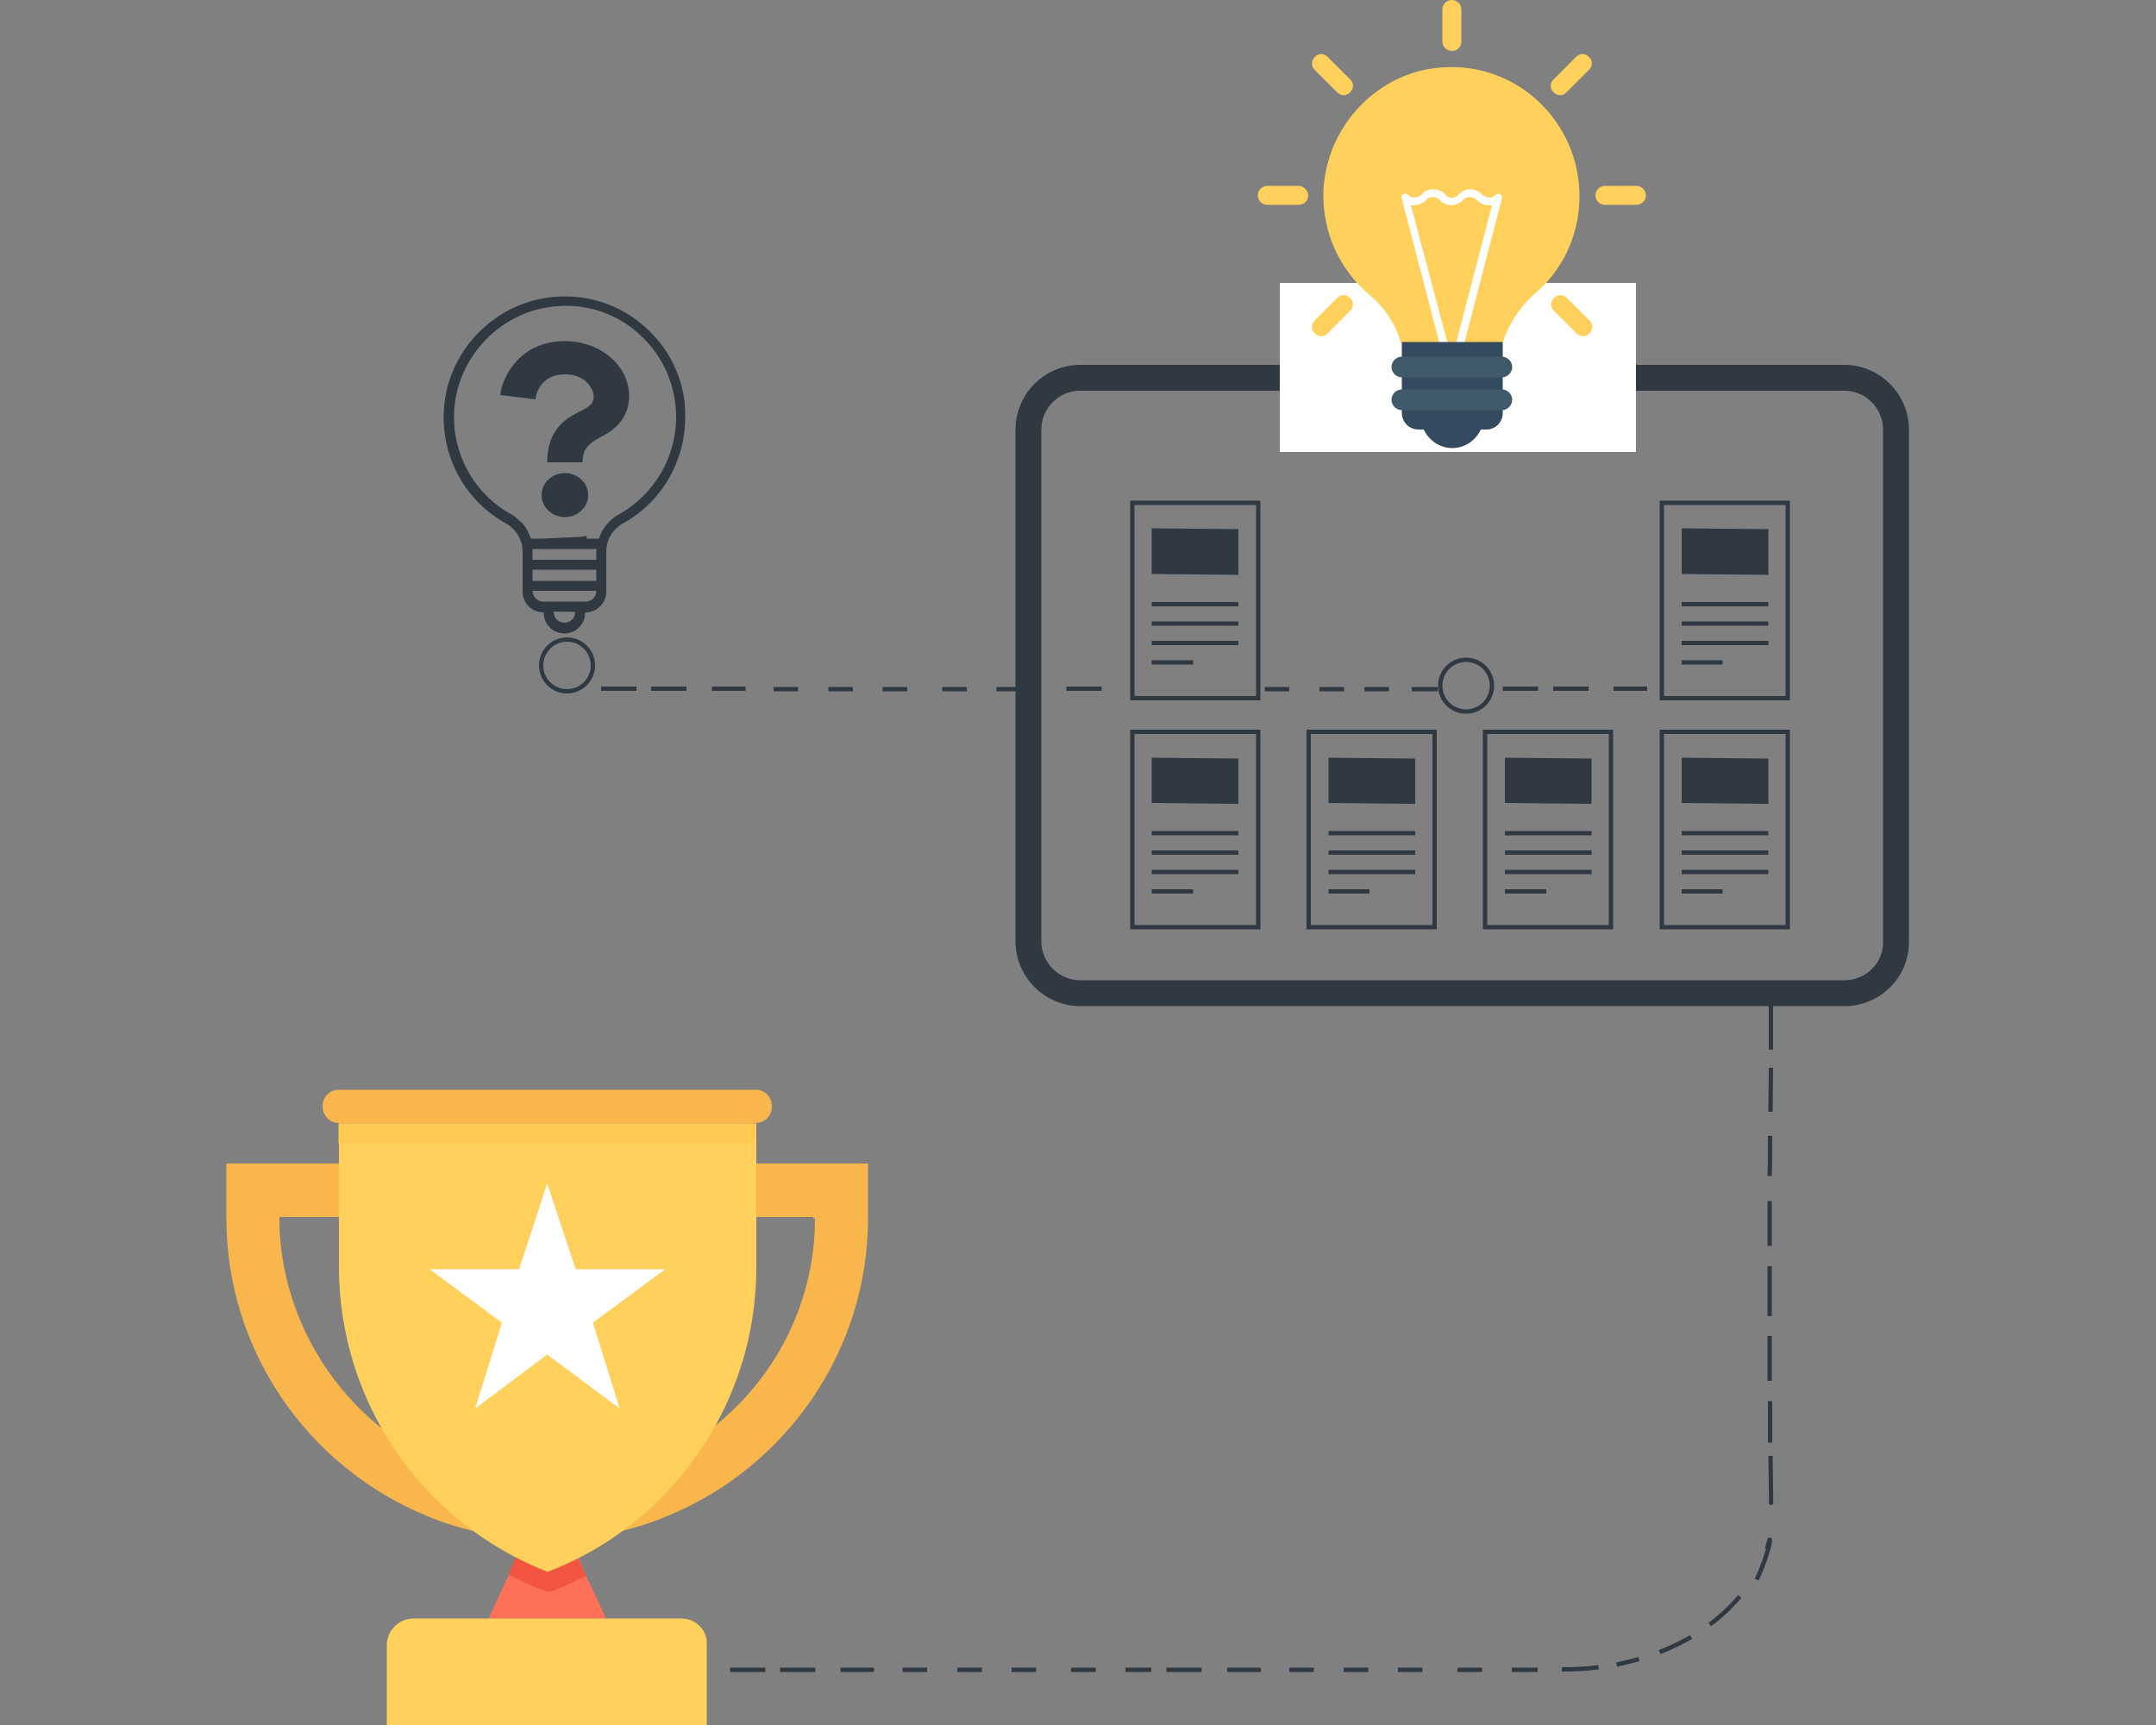 <?xml version="1.0" encoding="utf-8"?>
<!-- Generator: Adobe Illustrator 21.0.0, SVG Export Plug-In . SVG Version: 6.00 Build 0)  -->
<svg version="1.1" id="Layer_1" xmlns="http://www.w3.org/2000/svg" xmlns:xlink="http://www.w3.org/1999/xlink" x="0px" y="0px"
	 viewBox="0 0 500 400" style="enable-background:new 0 0 500 400;" xml:space="preserve">
<rect x="0" y="0" width="500" height="400" fill="#808080" stroke="none"/>
<style type="text/css">
	.st0{fill:#FF7058;}
	.st1{fill:#FFD15C;}
	.st2{fill:#F1543F;}
	.st3{fill:#F8B64C;}
	.st4{fill:#FFFFFF;}
	.st5{fill:#FFC952;}
	.st6{fill:#303842;}
	.st7{fill:none;stroke:#303842;stroke-miterlimit:10;}
	.st8{fill:none;stroke:#303842;stroke-width:6;stroke-miterlimit:10;}
	.st9{fill:#344A5E;}
	.st10{fill:#415A6B;}
</style>
<g>
	<polygon class="st0" points="140.6,375.3 113.3,375.3 117.9,365.4 122,356 131.9,356 135.9,365.4 	"/>
	<path class="st1" d="M158,375.3H95.9c-3.4,0-6.2,2.8-6.2,6.2v20.2h74.2v-20.2C164.2,378.1,161.4,375.3,158,375.3z"/>
	<path class="st2" d="M135.9,365.4c-2.5,1.2-5,2.5-7.4,3.4l-1.6,0.3l-1.6-0.6c-2.5-0.9-5-2.2-7.4-3.4l4-9.3h9.6L135.9,365.4z"/>
	<g>
		<path class="st3" d="M52.5,269.8v12.7c0,31,19.2,57.7,46.2,68.9c8.7,3.7,18.3,5.6,28.2,5.6s19.6-1.9,28.2-5.6
			c27-11.2,46.2-37.9,46.2-68.9v-12.7H52.5z M189,282.5c0,14.9-5.3,28.6-14.3,39.4c-11.5,13.7-28.6,22.7-47.8,22.7
			s-36.3-8.7-47.8-22.7c-8.7-10.6-14.3-24.5-14.3-39.4v-0.3h123.8v0.3H189L189,282.5z"/>
		<path class="st3" d="M175.4,252.7H78.5c-2.2,0-3.7,1.9-3.7,3.7c0,2.2,1.6,4,3.7,4h96.8c2.2,0,3.7-1.9,3.7-3.7
			C179.1,254.6,177.5,252.7,175.4,252.7z"/>
	</g>
	<path class="st1" d="M175.4,260.5V294c0,31-19.2,59.3-48.4,70.5c-29.2-11.5-48.4-39.4-48.4-70.8v-33.2H175.4z"/>
	<polygon class="st4" points="126.9,274.4 133.5,294.3 154.3,294.3 137.5,306.7 143.7,326.6 126.9,314.1 110.2,326.6 116.4,306.7 
		99.6,294.3 120.4,294.3 	"/>
	<rect x="78.5" y="260.5" class="st5" width="96.5" height="4.7"/>
</g>
<g>
	<g>
		<path class="st6" d="M156.6,85.4c-1.5-3.5-3.7-6.5-6.5-9.1c-5.7-5.4-13.2-8-21-7.5c-14.3,0.9-25.8,12.8-26.2,27.1
			c-0.3,10.6,5.2,20.4,14.5,25.5c2.3,1.3,3.8,3.8,3.8,6.5v9.3c0,2.7,2.2,4.8,4.8,4.8h0.1v0.1c0,2.7,2.2,4.8,4.8,4.8
			c2.7,0,4.8-2.2,4.8-4.8v-0.1h0.1c2.7,0,4.8-2.2,4.8-4.8v-9.3c0-2.7,1.5-5.2,3.8-6.5c9-4.9,14.5-14.4,14.5-24.6
			C159,92.8,158.2,88.9,156.6,85.4z M133.4,141.9c0,1.4-1.1,2.5-2.5,2.5c-1.4,0-2.5-1.1-2.5-2.5v-0.1L133.4,141.9L133.4,141.9z
			 M138.3,137c0,1.4-1.1,2.5-2.5,2.5H126c-1.4,0-2.5-1.1-2.5-2.5V137L138.3,137L138.3,137z M138.3,134.7h-14.8v-2.6h14.8V134.7z
			 M138.3,127.7v2.1h-14.8v-2c0-0.2,0-0.4,0-0.5h3.8l0,0c0,0,0,0,0,0h7.3c0,0,0,0,0,0c0,0,0,0,0,0h3.8
			C138.3,127.4,138.3,127.6,138.3,127.7z M133.7,124.9h-5.5 M125.8,124.9h-2.7c-0.2-0.7-0.6-1.4-0.9-2.1c-0.4-0.7-0.1-0.2-0.9-1.3
			c-0.7-0.6-1.2-1.1-1.9-1.7c-0.3-0.2-0.5-0.4-0.8-0.5c-8.5-4.7-13.6-13.7-13.3-23.4c0.4-13.1,11-24.1,24.1-24.9
			c0.6,0,1.1-0.1,1.7-0.1c6.6,0,12.8,2.4,17.6,7c5.2,4.9,8.1,11.6,8.1,18.8c0,9.4-5.1,18-13.3,22.6c-2.2,1.2-3.9,3.3-4.6,5.6H136
			l0.1-0.6c-0.6,0.1-1.3,0.2-2,0.2"/>
	</g>
	<path class="st6" d="M135.1,107.2h-8.2c0-7.6,4.4-10.2,7.4-11.7c1.1-0.5,1.9-1,2.5-1.5c1.4-1.3,0.8-3.1,0.5-3.6
		c-0.8-1.8-2.7-3.6-6.3-3.6c-5.7,0-6.8,4.8-6.8,5.8l-8.2-1c0.5-4.3,4.6-12.5,15-12.5c6.3,0,11.7,3.3,13.9,8.1
		c1.9,4.3,1.1,8.9-2.2,11.9c-1.4,1.3-3,2-4.4,2.8C135.9,103.4,135.1,104.7,135.1,107.2z"/>
	<path class="st6" d="M136.4,114.8c0,2.8-2.4,5.1-5.4,5.1s-5.4-2.3-5.4-5.1s2.4-5.1,5.4-5.1S136.4,112,136.4,114.8z"/>
</g>
<circle class="st7" cx="131.5" cy="154.3" r="6"/>
<g>
	<path class="st7" d="M350.6,387.2c5.1,0,0.9,0,6,0"/>
	<path class="st7" d="M338,387.2c1.9,0,3.8,0,5.7,0"/>
	<path class="st7" d="M324.2,387.2c1.9,0,3.8,0,5.7,0"/>
	<path class="st7" d="M311.6,387.2c1.9,0,3.8,0,5.7,0"/>
	<path class="st7" d="M299,387.2c1.9,0,3.8,0,5.7,0"/>
	<path class="st7" d="M284.6,387.2c2.6,0,5.2,0,7.8,0"/>
	<path class="st7" d="M270.5,387.2c2.7,0,5.5,0,8.2,0"/>
</g>
<g>
	<path class="st7" d="M261,387.2c5.1,0,0.9,0,6,0"/>
	<path class="st7" d="M248.4,387.2c1.9,0,3.8,0,5.7,0"/>
	<path class="st7" d="M234.6,387.2c1.9,0,3.8,0,5.7,0"/>
	<path class="st7" d="M222,387.2c1.9,0,3.8,0,5.7,0"/>
	<path class="st7" d="M209.3,387.2c1.9,0,3.8,0,5.7,0"/>
	<path class="st7" d="M194.9,387.2c2.6,0,5.2,0,7.8,0"/>
	<path class="st7" d="M180.9,387.2c2.7,0,5.5,0,8.2,0"/>
	<path class="st7" d="M169.3,387.2c2.7,0,5.5,0,8.2,0"/>
</g>
<g>
	<path class="st7" d="M231.1,159.8c5.1,0,0.9,0,6,0"/>
	<path class="st7" d="M218.5,159.8c1.9,0,3.8,0,5.7,0"/>
	<path class="st7" d="M204.7,159.8c1.9,0,3.8,0,5.7,0"/>
	<path class="st7" d="M192.1,159.8c1.9,0,3.8,0,5.7,0"/>
	<path class="st7" d="M179.4,159.8c1.9,0,3.8,0,5.7,0"/>
	<path class="st7" d="M165.1,159.7c2.6,0,5.2,0,7.8,0"/>
	<path class="st7" d="M151,159.7c2.7,0,5.5,0,8.2,0"/>
	<path class="st7" d="M139.4,159.7c2.7,0,5.5,0,8.2,0"/>
</g>
<path class="st8" d="M427.8,230.3H250.5c-6.6,0-12-5.4-12-12V99.6c0-6.6,5.4-12,12-12h177.2c6.6,0,12,5.4,12,12v118.8
	C439.8,224.9,434.4,230.3,427.8,230.3z"/>
<g>
	<path class="st7" d="M410.6,337.6c0.1,8.5,0.2,12,0.1,10.6"/>
	<path class="st7" d="M410.5,324.9c0,3.2,0,6.4,0,9.6"/>
	<path class="st7" d="M410.4,309.8c0,3.5,0,7,0,10.4"/>
	<path class="st7" d="M410.4,293.6c0,3.9,0,7.7,0,11.6"/>
	<path class="st7" d="M410.4,278.5c0,3.5,0,7,0,10.4"/>
	<path class="st7" d="M410.5,263.4c0,3.1,0,6.2-0.1,9.3"/>
	<path class="st7" d="M410.7,247.6c0,3.4-0.1,6.8-0.1,10.2"/>
	<path class="st7" d="M410.7,232c0,3.8,0,7.6,0,11.4"/>
</g>
<g>
	<path class="st7" d="M403.5,370.2c-2.1,2.4-4.4,4.6-7,6.5"/>
	<path class="st7" d="M370.7,386.6c-2.8,0.4-5.7,0.5-8.5,0.5"/>
	<path class="st7" d="M380.1,384.7c-1.7,0.5-3.5,0.9-5.2,1.3"/>
	<path class="st7" d="M392.2,379.6c-2.3,1.3-4.8,2.5-7.3,3.5"/>
	<path class="st7" d="M409.8,359.2c1.1-5.1,1.2-0.7-2.4,7.1"/>
</g>
<rect x="296.8" y="65.6" class="st4" width="82.6" height="39.2"/>
<g>
	<path class="st1" d="M348.5,79.5c1.3-4.3,3.9-8.2,7.3-11.3c6.5-5.4,10.5-13.6,10.5-22.7c0-16.9-14-30.8-31.2-29.9
		c-15.3,0.6-27.7,13.6-28.2,29c-0.2,9.5,3.9,18,10.5,23.6c3.7,3,6.2,6.9,7.5,11.3H348.5L348.5,79.5z"/>
	<path class="st4" d="M333.9,79.9h1.9l-8.6-32.3c0.2,0,0.4,0,0.6,0c1.1,0,2.2-0.4,3-1.3c0.4-0.4,0.9-0.6,1.5-0.6
		c0.6,0,1.1,0.2,1.5,0.6c1.5,1.7,4.1,1.7,5.6,0c0.4-0.4,0.9-0.6,1.5-0.6c0.4,0,1.1,0.2,1.5,0.6c0.9,0.9,1.7,1.3,3,1.3
		c0.2,0,0.4,0,0.6,0l-8.4,32.3h1.9l8.8-33.8c0-0.4,0-0.9-0.4-1.1c-0.4-0.2-0.9,0-1.1,0.2c-0.4,0.4-0.9,0.6-1.3,0.6
		c-0.6,0-1.1-0.2-1.7-0.6c-0.9-0.9-1.7-1.3-2.8-1.3s-1.9,0.4-2.8,1.3c-0.9,0.9-2.2,0.9-3,0c-0.6-0.9-1.7-1.3-2.8-1.3l0,0
		c-1.1,0-2.2,0.4-2.8,1.3c-0.4,0.4-1.1,0.6-1.7,0.6c-0.4,0-1.1-0.2-1.3-0.6c-0.2-0.2-0.6-0.4-1.1-0.2c-0.4,0.2-0.6,0.6-0.4,1.1
		L333.9,79.9z"/>
	<g>
		<path class="st9" d="M330.1,99.4c1.1,2.6,3.7,4.5,6.7,4.5s5.6-1.9,6.7-4.5H330.1z"/>
		<path class="st9" d="M344.7,99.6H329c-2.2,0-3.9-1.7-3.9-3.9V79.3h23.4v16.5C348.5,97.9,346.8,99.6,344.7,99.6z"/>
	</g>
	<g>
		<path class="st10" d="M348.3,87.5h-23.2c-1.3,0-2.4-1.1-2.4-2.4l0,0c0-1.3,1.1-2.4,2.4-2.4h23.2c1.3,0,2.4,1.1,2.4,2.4l0,0
			C350.7,86.4,349.6,87.5,348.3,87.5z"/>
		<path class="st10" d="M348.3,95.1h-23.2c-1.3,0-2.4-1.1-2.4-2.4l0,0c0-1.3,1.1-2.4,2.4-2.4h23.2c1.3,0,2.4,1.1,2.4,2.4l0,0
			C350.7,94,349.6,95.1,348.3,95.1z"/>
	</g>
	<g>
		<path class="st1" d="M336.7,0c-1.1,0-2.2,0.9-2.2,2.2v7.4c0,1.1,0.9,2.2,2.2,2.2c1.3,0,2.2-0.9,2.2-2.2V2.2
			C338.9,0.9,337.8,0,336.7,0z"/>
		<path class="st1" d="M307.9,13.2c-0.9-0.9-2.2-0.9-3,0s-0.9,2.2,0,3l5.2,5.2c0.9,0.9,2.2,0.9,3,0c0.9-0.9,0.9-2.2,0-3L307.9,13.2z
			"/>
		<path class="st1" d="M301.2,43.1h-7.3c-1.1,0-2.2,0.9-2.2,2.2l0,0c0,1.1,0.9,2.2,2.2,2.2h7.3c1.1,0,2.2-0.9,2.2-2.2l0,0
			C303.4,44.2,302.3,43.1,301.2,43.1z"/>
		<path class="st1" d="M310.1,69.1l-5.2,5.2c-0.9,0.9-0.9,2.2,0,3c0.9,0.9,2.2,0.9,3,0l5.2-5.2c0.9-0.9,0.9-2.2,0-3
			C312.2,68.2,310.9,68.2,310.1,69.1z"/>
		<path class="st1" d="M363.4,69.1c-0.9-0.9-2.2-0.9-3,0c-0.9,0.9-0.9,2.2,0,3l5.2,5.2c0.9,0.9,2.2,0.9,3,0c0.9-0.9,0.9-2.2,0-3
			L363.4,69.1z"/>
		<path class="st1" d="M379.5,43.1h-7.3c-1.1,0-2.2,0.9-2.2,2.2l0,0c0,1.1,0.9,2.2,2.2,2.2h7.3c1.1,0,2.2-0.9,2.2-2.2l0,0
			C381.7,44.2,380.8,43.1,379.5,43.1z"/>
		<path class="st1" d="M365.5,13.2l-5.2,5.2c-0.9,0.9-0.9,2.2,0,3c0.9,0.9,2.2,0.9,3,0l5.2-5.2c0.9-0.9,0.9-2.2,0-3
			C367.7,12.3,366.4,12.3,365.5,13.2z"/>
	</g>
</g>
<g>
	<g>
		<rect x="385.4" y="169.7" class="st7" width="29.2" height="45.3"/>
		<polygon class="st6" points="410.1,186.4 390,186.2 390,175.7 410.1,175.9 		"/>
		<line class="st7" x1="390" y1="193.2" x2="410.1" y2="193.2"/>
		<line class="st7" x1="390" y1="197.7" x2="410.1" y2="197.7"/>
		<line class="st7" x1="390" y1="202.2" x2="410.1" y2="202.2"/>
		<line class="st7" x1="390" y1="206.7" x2="399.5" y2="206.7"/>
		<path class="st7" d="M407.8,198.2"/>
		<path class="st7" d="M390,198.2"/>
		<path class="st7" d="M407.8,194.9"/>
		<path class="st7" d="M390,194.9"/>
	</g>
	<g>
		<rect x="344.4" y="169.7" class="st7" width="29.2" height="45.3"/>
		<polygon class="st6" points="369.1,186.4 349,186.2 349,175.7 369.1,175.9 		"/>
		<line class="st7" x1="349" y1="193.2" x2="369.1" y2="193.2"/>
		<line class="st7" x1="349" y1="197.7" x2="369.1" y2="197.7"/>
		<line class="st7" x1="349" y1="202.2" x2="369.1" y2="202.2"/>
		<line class="st7" x1="349" y1="206.7" x2="358.6" y2="206.7"/>
		<path class="st7" d="M366.9,198.2"/>
		<path class="st7" d="M349,198.2"/>
		<path class="st7" d="M366.9,194.9"/>
		<path class="st7" d="M349,194.9"/>
	</g>
	<g>
		<rect x="303.5" y="169.7" class="st7" width="29.2" height="45.3"/>
		<polygon class="st6" points="328.2,186.4 308.1,186.2 308.1,175.7 328.2,175.9 		"/>
		<line class="st7" x1="308.1" y1="193.2" x2="328.2" y2="193.2"/>
		<line class="st7" x1="308.1" y1="197.7" x2="328.2" y2="197.7"/>
		<line class="st7" x1="308.1" y1="202.2" x2="328.2" y2="202.2"/>
		<line class="st7" x1="308.1" y1="206.7" x2="317.6" y2="206.7"/>
		<path class="st7" d="M325.9,198.2"/>
		<path class="st7" d="M308.1,198.2"/>
		<path class="st7" d="M325.9,194.9"/>
		<path class="st7" d="M308.1,194.9"/>
	</g>
	<g>
		<rect x="262.6" y="169.7" class="st7" width="29.2" height="45.3"/>
		<polygon class="st6" points="287.2,186.4 267.1,186.2 267.1,175.7 287.2,175.9 		"/>
		<line class="st7" x1="267.1" y1="193.2" x2="287.2" y2="193.2"/>
		<line class="st7" x1="267.1" y1="197.7" x2="287.2" y2="197.7"/>
		<line class="st7" x1="267.1" y1="202.2" x2="287.2" y2="202.2"/>
		<line class="st7" x1="267.1" y1="206.7" x2="276.7" y2="206.7"/>
		<path class="st7" d="M285,198.2"/>
		<path class="st7" d="M267.1,198.2"/>
		<path class="st7" d="M285,194.9"/>
		<path class="st7" d="M267.1,194.9"/>
	</g>
</g>
<g>
	<path class="st7" d="M327.4,159.8c5.1,0,0.9,0,6,0"/>
	<path class="st7" d="M316.4,159.8c1.9,0,3.8,0,5.7,0"/>
	<path class="st7" d="M306,159.8c1.9,0,3.8,0,5.7,0"/>
	<path class="st7" d="M293.3,159.8c1.9,0,3.8,0,5.7,0"/>
	<path class="st7" d="M247.3,159.7c2.7,0,5.5,0,8.2,0"/>
</g>
<g>
	<path class="st7" d="M374.2,159.7c2.6,0,5.2,0,7.8,0"/>
	<path class="st7" d="M360.2,159.7c2.7,0,5.5,0,8.2,0"/>
	<path class="st7" d="M348.5,159.7c2.7,0,5.5,0,8.2,0"/>
</g>
<g>
	<g>
		<rect x="385.4" y="116.6" class="st7" width="29.2" height="45.3"/>
		<polygon class="st6" points="410.1,133.3 390,133.1 390,122.5 410.1,122.7 		"/>
		<line class="st7" x1="390" y1="140.1" x2="410.1" y2="140.1"/>
		<line class="st7" x1="390" y1="144.6" x2="410.1" y2="144.6"/>
		<line class="st7" x1="390" y1="149.1" x2="410.1" y2="149.1"/>
		<line class="st7" x1="390" y1="153.6" x2="399.5" y2="153.6"/>
		<path class="st7" d="M407.8,145.1"/>
		<path class="st7" d="M390,145.1"/>
		<path class="st7" d="M407.8,141.8"/>
		<path class="st7" d="M390,141.8"/>
	</g>
	<g>
		<rect x="262.6" y="116.6" class="st7" width="29.2" height="45.3"/>
		<polygon class="st6" points="287.2,133.3 267.1,133.1 267.1,122.5 287.2,122.7 		"/>
		<line class="st7" x1="267.1" y1="140.1" x2="287.2" y2="140.1"/>
		<line class="st7" x1="267.1" y1="144.6" x2="287.2" y2="144.6"/>
		<line class="st7" x1="267.1" y1="149.1" x2="287.2" y2="149.1"/>
		<line class="st7" x1="267.1" y1="153.6" x2="276.7" y2="153.6"/>
		<path class="st7" d="M285,145.1"/>
		<path class="st7" d="M267.1,145.1"/>
		<path class="st7" d="M285,141.8"/>
		<path class="st7" d="M267.1,141.8"/>
	</g>
</g>
<circle class="st7" cx="340" cy="159" r="6"/>
</svg>
